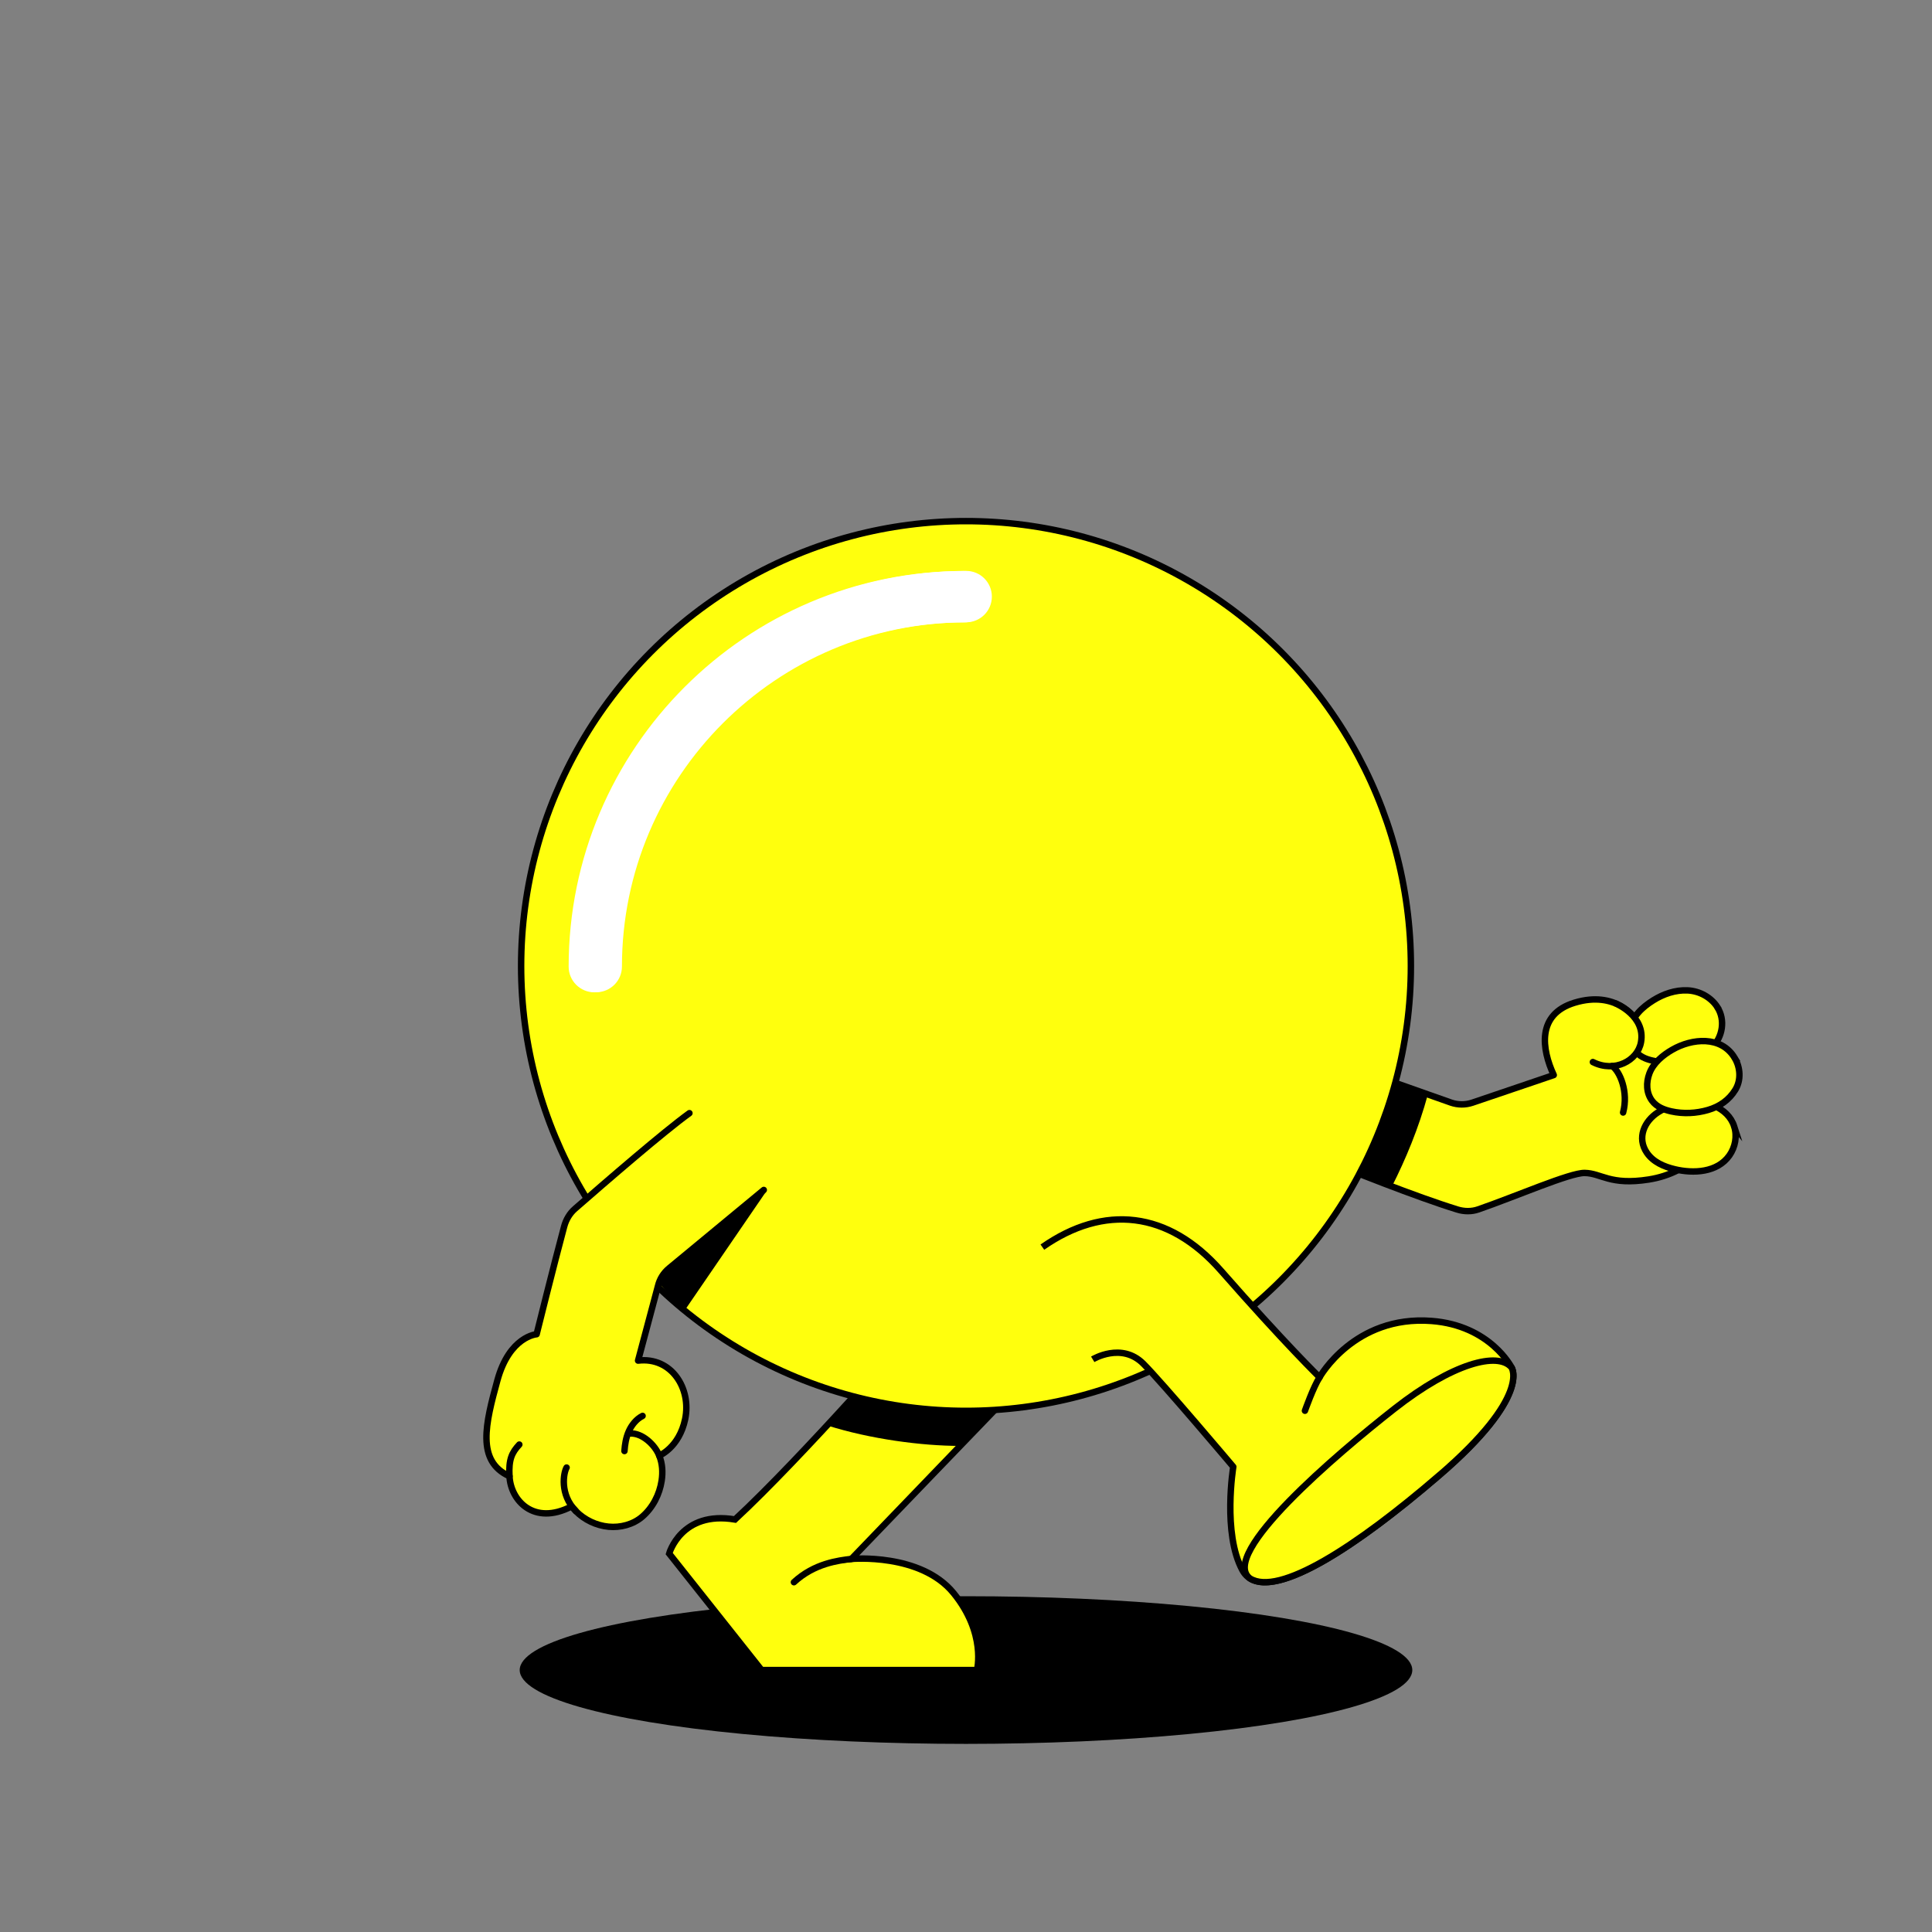<?xml version="1.0" encoding="UTF-8"?>
<svg id="uuid-c1fe7077-7b9a-42e9-be01-4b7de847e250" data-name="BODY" xmlns="http://www.w3.org/2000/svg" viewBox="0 0 600 600">
  <rect x="0" y="0" width="600" height="600" fill="#808080" stroke="none"/>
  <defs>
    <style>
      .uuid-e5caa600-66ce-4f38-892c-62d1beb3cbb5 {
        fill: #fff;
      }

      .uuid-9bbfd10b-2c87-41b0-b6e8-c2244c4fba1b, .uuid-a18b08e8-507d-4246-8e72-35a3b4a7ab8e {
        stroke-miterlimit: 10;
      }

      .uuid-9bbfd10b-2c87-41b0-b6e8-c2244c4fba1b, .uuid-a18b08e8-507d-4246-8e72-35a3b4a7ab8e, .uuid-6a799e72-8599-4a06-858e-5e11d7946564, .uuid-8b7e3d65-6b03-4b7f-822c-591670c63f25, .uuid-f021286c-a466-4834-b7d0-a8b5ee346b41 {
        stroke: #000;
        stroke-width: 2px;
      }

      .uuid-9bbfd10b-2c87-41b0-b6e8-c2244c4fba1b, .uuid-a18b08e8-507d-4246-8e72-35a3b4a7ab8e, .uuid-6a799e72-8599-4a06-858e-5e11d7946564, .uuid-f021286c-a466-4834-b7d0-a8b5ee346b41 {
        fill: #ffff0d;
      }

      .uuid-a18b08e8-507d-4246-8e72-35a3b4a7ab8e, .uuid-6a799e72-8599-4a06-858e-5e11d7946564, .uuid-8b7e3d65-6b03-4b7f-822c-591670c63f25 {
        stroke-linecap: round;
      }

      .uuid-6a799e72-8599-4a06-858e-5e11d7946564, .uuid-8b7e3d65-6b03-4b7f-822c-591670c63f25, .uuid-f021286c-a466-4834-b7d0-a8b5ee346b41 {
        stroke-linejoin: round;
      }

      .uuid-8b7e3d65-6b03-4b7f-822c-591670c63f25 {
        fill: none;
      }
    </style>
  </defs>
  <ellipse cx="300" cy="518.65" rx="138.6" ry="22.93"/>
  <g>
    <path class="uuid-9bbfd10b-2c87-41b0-b6e8-c2244c4fba1b" d="m319.36,427.14c-1.16,1.05-54.95,57-54.95,57,0,0,21.51-1.95,31.74,10.62,10.23,12.57,7.26,23.89,7.26,23.89h-66.9s-28.69-36.17-28.69-36.17c0,0,3.74-13.4,20.44-10.59,20.9-19.38,55.52-59.13,55.52-59.13l35.59,14.38Z"/>
    <path d="m283.78,412.76l31.28,12.64-3.24,9.5c-2.93,3.03-9.76,10.12-13.64,14.14-11.92,0-27.98-2.13-41.33-6.37,13.95-15.1,26.93-29.92,26.93-29.92Z"/>
  </g>
  <g>
    <path class="uuid-6a799e72-8599-4a06-858e-5e11d7946564" d="m409.81,359.6c9.2,3.77,29.89,12.05,42.79,16.03,2.11.65,4.41.69,6.5-.04,11.79-4.08,28.47-11.39,33.03-11.32,5.25.08,7.8,3.93,19.88,2.04,13.36-2.1,22.43-11.99,20.93-23.3-4.21-43.28-25.18-26.79-25.18-26.79,0,0-5.84-8.75-18.76-4.82-11.83,3.6-10.2,14.44-6.47,22.47l-25.29,8.58c-2.14.72-4.45.71-6.59-.02l-35.7-12.61"/>
    <path class="uuid-a18b08e8-507d-4246-8e72-35a3b4a7ab8e" d="m533.36,312.82c2.5,3.94,1.62,9.14-1.57,12.4-2.47,2.53-5.88,3.88-9.32,4.4-2.8.43-5.7.42-8.49-.08-2.14-.39-4.29-1.1-5.79-2.75-1.66-1.83-2.27-4.46-1.98-6.87.51-4.17,3.84-7.14,7.22-9.26,3.17-1.98,6.86-3.26,10.64-3.09,3.8.18,7.36,2.19,9.3,5.24Z"/>
    <path class="uuid-a18b08e8-507d-4246-8e72-35a3b4a7ab8e" d="m538.57,349.84c.97,3.03.32,6.43-1.5,9.01-3.77,5.33-11.17,5.65-16.96,4.27-3.31-.79-6.69-2.21-8.67-5.13-3.13-4.61-.82-9.79,3.48-12.56,2.58-1.66,5.61-2.67,8.63-3.14,5.73-.89,13.1,1.51,15.03,7.56Z"/>
    <path class="uuid-a18b08e8-507d-4246-8e72-35a3b4a7ab8e" d="m538.71,328.53c1.8,2.99,2.06,6.89.22,9.9-1.95,3.2-4.94,5.25-8.49,6.28-3.66,1.07-7.64,1.27-11.4.44-2.25-.5-4.53-1.38-5.96-3.28-1.86-2.47-1.89-5.68-.85-8.49,1.2-3.24,4.17-5.69,7.09-7.37,6.15-3.56,15.21-4.43,19.39,2.52Z"/>
    <path class="uuid-a18b08e8-507d-4246-8e72-35a3b4a7ab8e" d="m501.85,311.68s9.27,3.84,7.77,12.02c-1.04,5.68-8.17,9.55-14.94,6.13"/>
    <path class="uuid-8b7e3d65-6b03-4b7f-822c-591670c63f25" d="m500.67,331.08c2.41,1.63,5.11,8.04,3.4,14.42"/>
    <path d="m443.44,339.88c-2.88,10.58-6.94,20.23-11.17,28.59-10.17-3.78-21.16-9.53-27-11.93l11.83-26.02,26.35,9.36Z"/>
  </g>
  <g>
    <circle class="uuid-9bbfd10b-2c87-41b0-b6e8-c2244c4fba1b" cx="300" cy="300" r="138.16"/>
    <path class="uuid-e5caa600-66ce-4f38-892c-62d1beb3cbb5" d="m184.58,308.17c-4.41,0-7.98-3.57-7.98-7.98,0-67.74,55.11-122.86,122.86-122.86,4.41,0,7.98,3.57,7.98,7.98s-3.57,7.98-7.98,7.98c-58.94,0-106.9,47.95-106.9,106.9,0,4.41-3.57,7.98-7.98,7.98Z"/>
  </g>
  <path class="uuid-8b7e3d65-6b03-4b7f-822c-591670c63f25" d="m264.41,484.14c-4.06.49-11.49,1.36-17.85,7.23"/>
  <path class="uuid-e5caa600-66ce-4f38-892c-62d1beb3cbb5" d="m185.17,308.14c-4.41,0-7.98-3.57-7.98-7.98,0-67.74,55.11-122.86,122.86-122.86,4.41,0,7.98,3.57,7.98,7.98s-3.57,7.98-7.98,7.98c-58.94,0-106.9,47.95-106.9,106.9,0,4.41-3.57,7.98-7.98,7.98Z"/>
  <path d="m203.75,397.46l34.2-27.46-24.86,36.3c-6.73-5.1-3.66-2.61-9.34-8.83Z"/>
  <path class="uuid-f021286c-a466-4834-b7d0-a8b5ee346b41" d="m323.72,387.31c19.14-13.4,39.15-11.3,55.52,7.36,19.6,22.35,30.57,33.06,30.57,33.06,0,0,10.74-19.34,34.77-17.5,18.26,1.4,24.84,14.43,24.84,14.43,0,0,6.21,8.82-22.45,33.5-28.66,24.68-54.93,40.92-61.14,29.46-6.21-11.46-2.82-32.1-2.82-32.1,0,0-22.02-26.09-27.94-32.01-6.79-6.79-15.71-1.36-15.71-1.36"/>
  <path class="uuid-9bbfd10b-2c87-41b0-b6e8-c2244c4fba1b" d="m446.97,458.17c-25.89,22.29-49.82,37.69-58.79,32.02-9.77-7.44,26.84-38.54,44.88-52.7,18.04-14.16,32.17-17.82,36.36-12.81,0,0,6.21,8.82-22.45,33.5Z"/>
  <path class="uuid-8b7e3d65-6b03-4b7f-822c-591670c63f25" d="m409.81,427.74c-1.89,2.86-4.55,10.38-4.55,10.38"/>
  <g>
    <path class="uuid-6a799e72-8599-4a06-858e-5e11d7946564" d="m214.11,345.7c-8.05,5.83-25.34,20.79-35.52,29.67-1.67,1.45-2.82,3.41-3.39,5.55-3.14,11.67-8.55,33.44-8.55,33.44,0,0-8.42.58-12.19,14.35-3.64,13.3-6.64,25.06,3.77,29.75.35,7.47,7.51,15.45,19.2,9.41.14-.06,1.32,1.32,1.44,1.45,2.64,2.7,6.36,4.45,10.13,4.81,3.65.36,7.61-.67,10.43-3.08,3.29-2.81,5.4-6.94,6.05-11.2.4-2.61.26-5.31-.75-7.78,0,0,6.2-2.51,8.05-11.34,1.99-9.49-4.22-19.42-14.62-18.18l6.17-23.11c.51-2.2,1.74-4.16,3.49-5.59l29.38-24.3"/>
    <path class="uuid-8b7e3d65-6b03-4b7f-822c-591670c63f25" d="m204.73,452.06c-1.37-3.47-5.39-7.08-9-6.88"/>
    <path class="uuid-8b7e3d65-6b03-4b7f-822c-591670c63f25" d="m178.86,469.3c-5.16-5.27-3.82-11.97-2.9-13.54"/>
    <path class="uuid-8b7e3d65-6b03-4b7f-822c-591670c63f25" d="m158.22,458.45c-.27-5.22.73-7.32,3.06-9.83"/>
    <path class="uuid-8b7e3d65-6b03-4b7f-822c-591670c63f25" d="m193.93,450.63c.14-2.07.48-4.16,1.32-6.06.85-1.95,2.36-3.88,4.31-4.85"/>
  </g>
</svg>